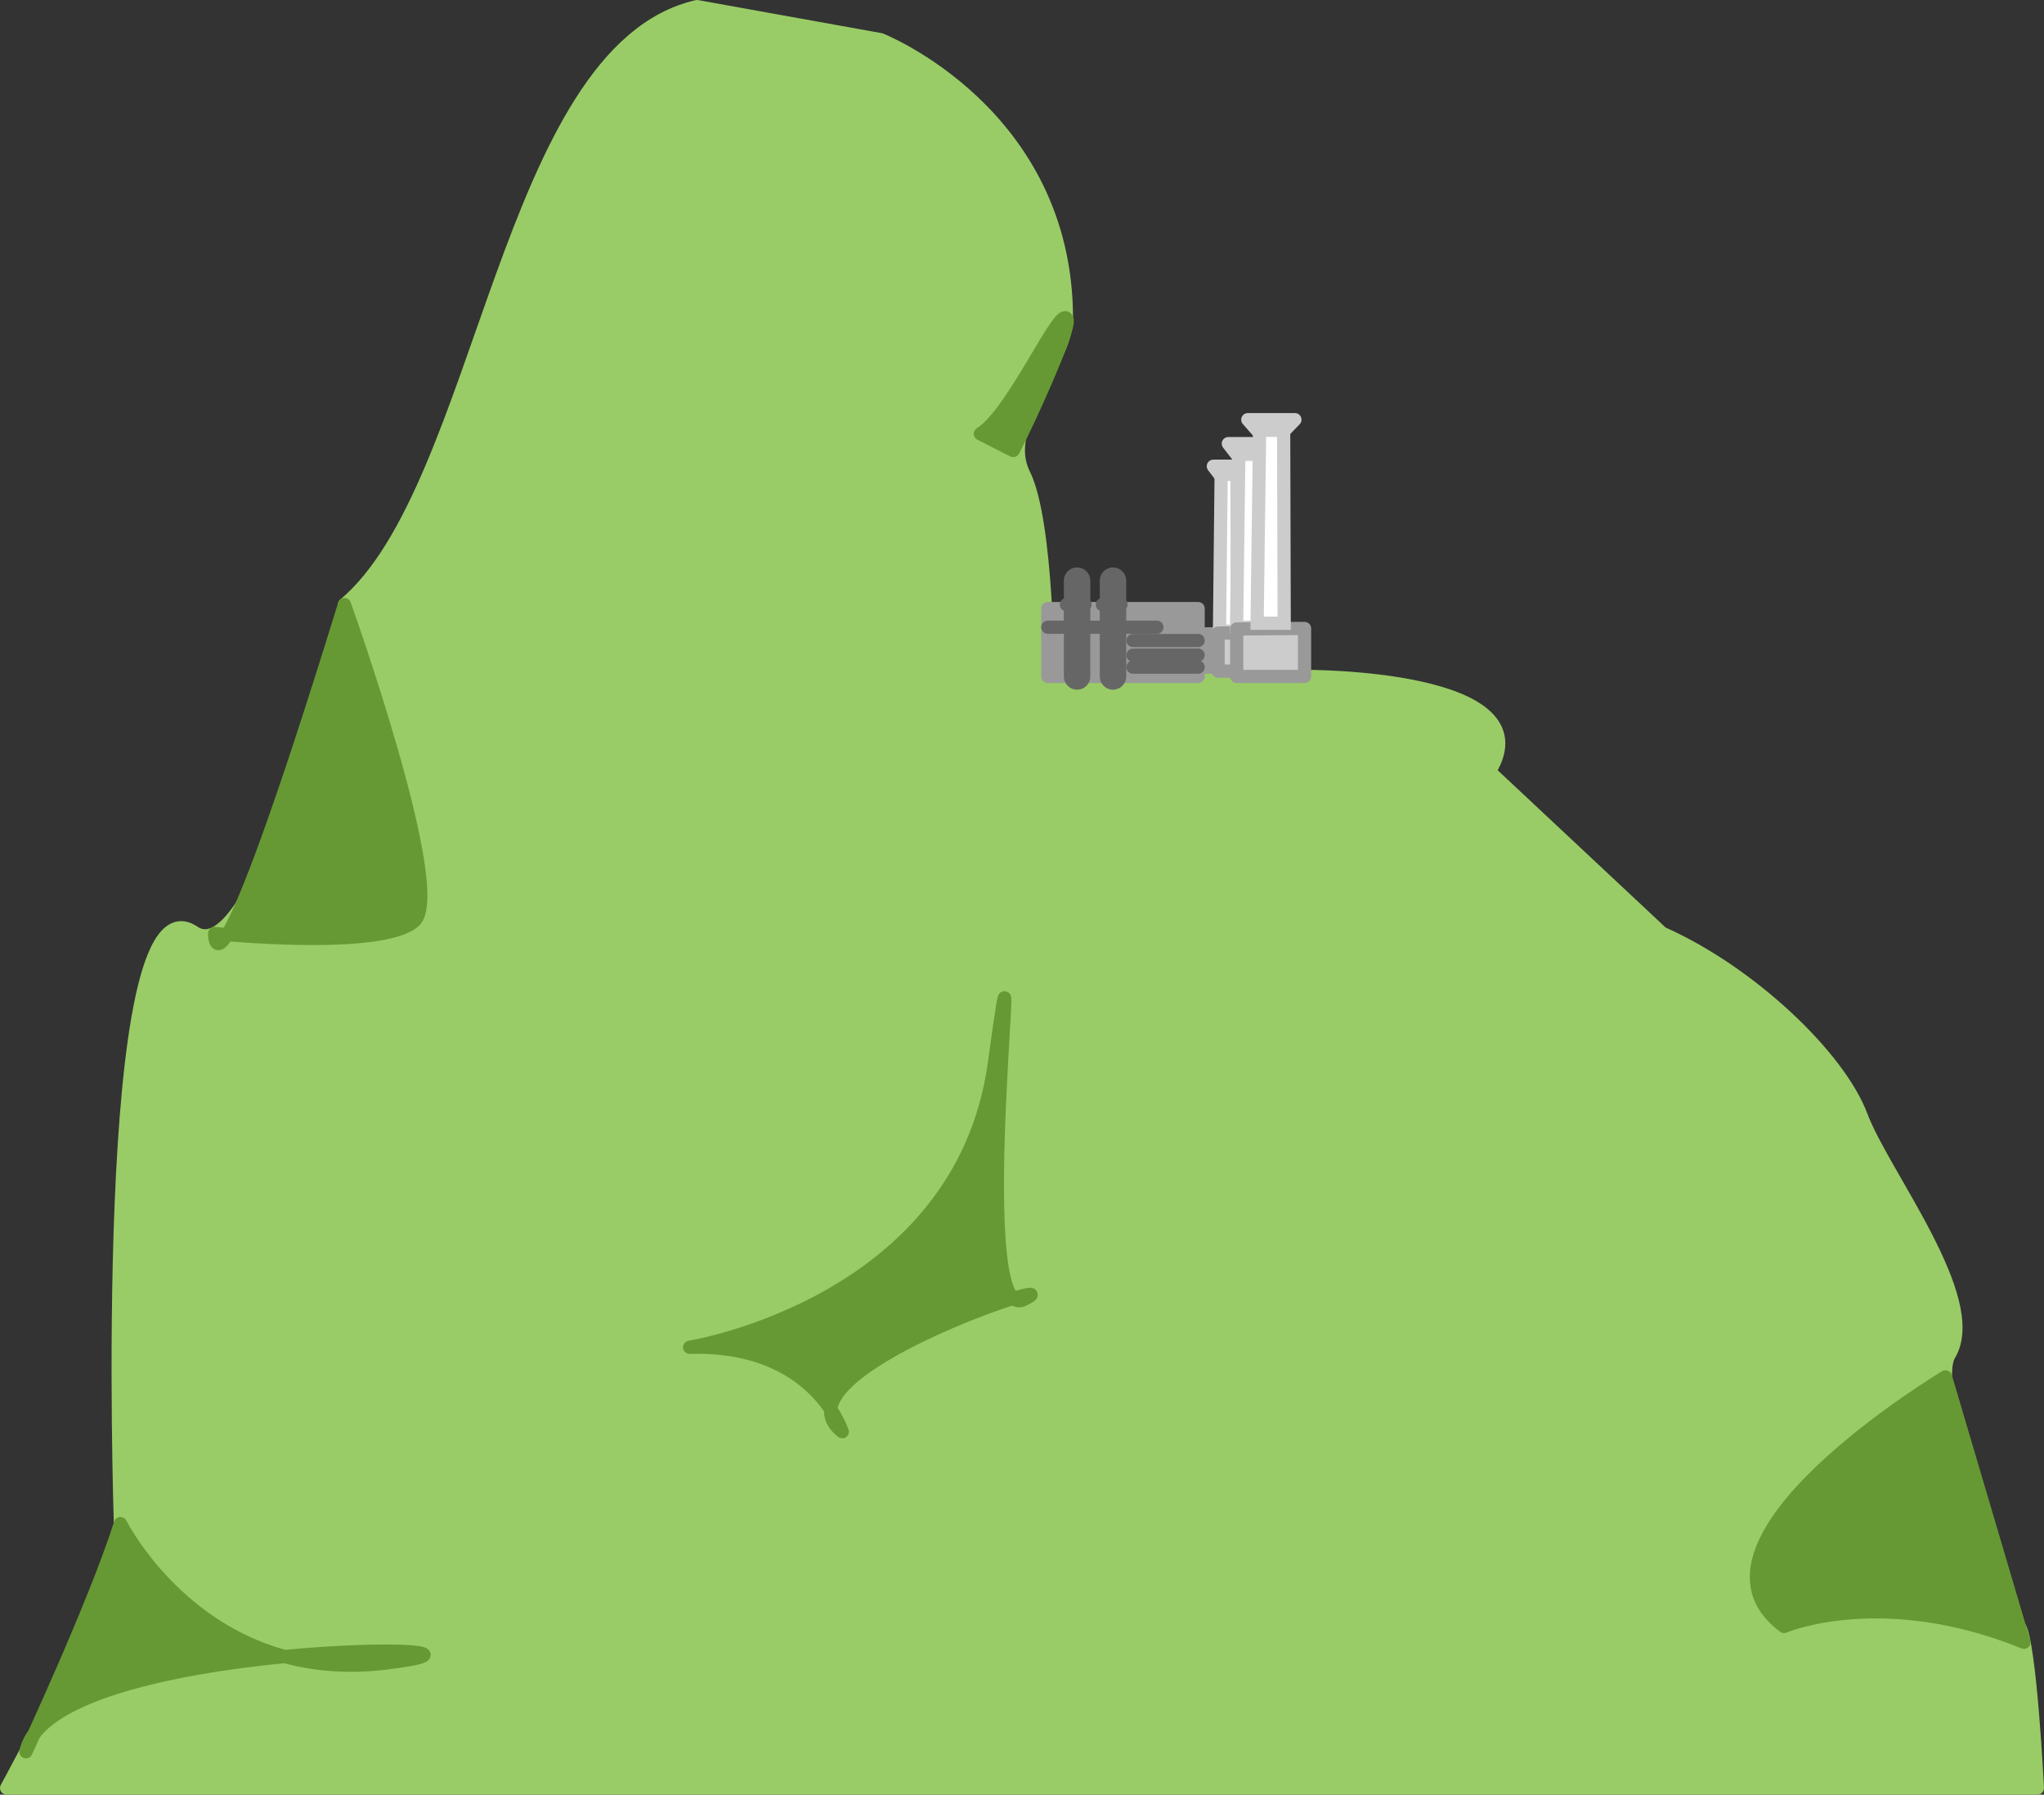 <?xml version="1.0" encoding="utf-8"?>
<!-- Generator: Adobe Illustrator 16.0.0, SVG Export Plug-In . SVG Version: 6.00 Build 0)  -->
<!DOCTYPE svg PUBLIC "-//W3C//DTD SVG 1.1//EN" "http://www.w3.org/Graphics/SVG/1.1/DTD/svg11.dtd">
<svg version="1.1" xmlns="http://www.w3.org/2000/svg" xmlns:xlink="http://www.w3.org/1999/xlink" x="0px" y="0px"
	 width="927.667px" height="814.333px" viewBox="0 0 927.667 814.333" enable-background="new 0 0 927.667 814.333"
	 xml:space="preserve">
<rect x="0" y="0" width="927.667" height="814.333" fill="#333333" stroke="none"/>
<g id="Layer_2">
	
		<path fill="#99CC66" stroke="#99CC66" stroke-width="6" stroke-linecap="round" stroke-linejoin="round" stroke-miterlimit="10" d="
		M3,811.333c0,0,45.691-82.667,51.667-120c0,0-10.154-297.641,33.333-268.333c28.963,19.519,68.686-141.085,68.333-148.658
		C219.667,221.333,229.667,23,316.333,3l83.333,15c0,0,84.335,33.333,84.335,126.667c0,19.86-30.583,48.052-19.335,70.512
		c10.884,21.733,10.884,95.385,10.884,95.385l116.515-3.622c0,0,110.935-0.609,83.878,43.14l78.334,73.333
		c40.39,17.918,80.39,56.251,90.39,82.918s54.976,83.373,40,108.333c-10,16.667,26.667,116.668,31.667,123.334
		s8.333,73.333,8.333,73.333H3z"/>
</g>
<g id="Layer_3">
	
		<path fill="#669933" stroke="#669933" stroke-width="6" stroke-linecap="round" stroke-linejoin="round" stroke-miterlimit="10" d="
		M882.958,624.771c0,0-124.958,74.896-73.291,113.229c0,0,44.493-18.942,108.913,7.195L882.958,624.771z"/>
	
		<path fill="#669933" stroke="#669933" stroke-width="6" stroke-linecap="round" stroke-linejoin="round" stroke-miterlimit="10" d="
		M156.333,274.342c0,0,46.667,130.325,31.667,143.658s-90.588,5.574-90.588,5.574S96.333,469.017,156.333,274.342z"/>
	
		<path fill="#669933" stroke="#669933" stroke-width="6" stroke-linecap="round" stroke-linejoin="round" stroke-miterlimit="10" d="
		M484.324,145.165c-2.282-8.866-24.005,42.01-39.385,51.688l14.916,7.572C468.04,188.77,485.478,149.652,484.324,145.165z"/>
	
		<path fill="#669933" stroke="#669933" stroke-width="6" stroke-linecap="round" stroke-linejoin="round" stroke-miterlimit="10" d="
		M313,611.333c0,0,123.333-19.666,138.333-129C466.333,373,438,603,464.667,589.667s-116.485,33.333-82.409,60
		C382.257,649.667,369.667,609.667,313,611.333z"/>
	
		<path fill="#669933" stroke="#669933" stroke-width="6" stroke-linecap="round" stroke-linejoin="round" stroke-miterlimit="10" d="
		M54.667,691.333c0,0,36.667,73.333,120,63.333S22.207,743.457,11.77,794.895C11.77,794.895,43,728,54.667,691.333z"/>
</g>
<g id="Layer_1">
	<g id="Layer_1_1_">
		<path fill="none" stroke="#999999" stroke-width="6" stroke-linecap="square" stroke-miterlimit="10" d="M570.332,308.753"/>
		<path fill="none" stroke="#999999" stroke-width="6" stroke-linecap="square" stroke-miterlimit="10" d="M558.258,307.545"/>
		
			<linearGradient id="SVGID_1_" gradientUnits="userSpaceOnUse" x1="506.522" y1="640.713" x2="504.107" y2="636.53" gradientTransform="matrix(1 0 0 -1 58.98 949.187)">
			<stop  offset="0" style="stop-color:#F2F2F2"/>
			<stop  offset="0.195" style="stop-color:#F6B9BB"/>
			<stop  offset="0.379" style="stop-color:#F9888C"/>
			<stop  offset="0.578" style="stop-color:#FB5A60"/>
			<stop  offset="0.755" style="stop-color:#FD3940"/>
			<stop  offset="0.902" style="stop-color:#FF242C"/>
			<stop  offset="1" style="stop-color:#FF1D25"/>
		</linearGradient>
		<line fill="url(#SVGID_1_)" x1="559.465" y1="310.564" x2="569.124" y2="310.564"/>
		
			<polygon fill="#CCCCCC" stroke="#999999" stroke-width="6" stroke-linecap="round" stroke-linejoin="round" stroke-miterlimit="10" points="
			567.917,301.189 567.917,287.46 547.391,287.627 547.391,302.716 567.917,302.716 		"/>
		<polygon fill="#FFFFFF" stroke="#CCCCCC" stroke-width="6" stroke-linecap="round" stroke-miterlimit="10" points="
			553.465,286.416 561.581,286.416 561.413,211.557 554.26,211.557 		"/>
		
			<polygon fill="#CCCCCC" stroke="#CCCCCC" stroke-width="6" stroke-linecap="round" stroke-linejoin="round" stroke-miterlimit="10" points="
			553.465,215.179 553.465,215.179 561.71,215.179 564.79,211.557 550.684,211.557 		"/>
		
			<polyline fill="#CCCCCC" stroke="#999999" stroke-width="6" stroke-linecap="round" stroke-linejoin="round" stroke-miterlimit="10" points="
			552.824,304.527 552.824,287.255 580.594,287.067 580.594,302.716 		"/>
		
			<line fill="none" stroke="#999999" stroke-width="6" stroke-linecap="round" stroke-linejoin="round" stroke-miterlimit="10" x1="553.428" y1="304.527" x2="580.594" y2="304.527"/>
		<polygon fill="#FFFFFF" stroke="#CCCCCC" stroke-width="6" stroke-linecap="round" stroke-miterlimit="10" points="
			561.221,284.605 572.125,284.605 571.901,202.501 562.288,202.501 		"/>
		
			<polygon fill="#CCCCCC" stroke="#CCCCCC" stroke-width="6" stroke-linecap="round" stroke-linejoin="round" stroke-miterlimit="10" points="
			561.221,206.124 561.221,206.124 572.301,206.124 576.44,201.294 557.482,201.294 		"/>
		
			<polygon fill="#CCCCCC" stroke="#999999" stroke-width="6" stroke-linecap="round" stroke-linejoin="round" stroke-miterlimit="10" points="
			561.276,306.942 561.276,285.387 592.065,285.162 592.065,306.942 		"/>
		<polygon fill="#FFFFFF" stroke="#CCCCCC" stroke-width="6" stroke-linecap="round" stroke-miterlimit="10" points="
			570.53,282.794 582.823,282.794 582.569,191.031 571.733,191.031 		"/>
		
			<polygon fill="#CCCCCC" stroke="#CCCCCC" stroke-width="6" stroke-linecap="round" stroke-linejoin="round" stroke-miterlimit="10" points="
			570.53,195.257 570.53,195.257 583.019,195.257 587.686,190.427 566.315,190.427 		"/>
		
			<polygon fill="#999999" stroke="#999999" stroke-width="6" stroke-linecap="round" stroke-linejoin="round" stroke-miterlimit="10" points="
			475.55,306.942 475.55,276.153 543.768,276.153 543.768,305.703 543.768,306.942 		"/>
		
			<line fill="none" stroke="#666666" stroke-width="6" stroke-linecap="round" stroke-linejoin="round" stroke-miterlimit="10" x1="475.55" y1="284.605" x2="525.053" y2="284.605"/>
		
			<line fill="none" stroke="#666666" stroke-width="6" stroke-linecap="round" stroke-linejoin="round" stroke-miterlimit="10" x1="543.768" y1="290.642" x2="514.186" y2="290.642"/>
		
			<line fill="none" stroke="#666666" stroke-width="6" stroke-linecap="round" stroke-linejoin="round" stroke-miterlimit="10" x1="543.768" y1="297.283" x2="514.186" y2="297.283"/>
		
			<line fill="none" stroke="#666666" stroke-width="6" stroke-linecap="round" stroke-linejoin="round" stroke-miterlimit="10" x1="543.768" y1="302.716" x2="514.186" y2="302.716"/>
		
			<line fill="none" stroke="#666666" stroke-width="6" stroke-linecap="round" stroke-linejoin="round" stroke-miterlimit="10" x1="484.001" y1="274.342" x2="492.454" y2="274.342"/>
		
			<line fill="none" stroke="#666666" stroke-width="6" stroke-linecap="round" stroke-linejoin="round" stroke-miterlimit="10" x1="500.302" y1="274.342" x2="508.754" y2="274.342"/>
		
			<line fill="none" stroke="#666666" stroke-width="12" stroke-linecap="round" stroke-linejoin="round" stroke-miterlimit="10" x1="488.832" y1="306.942" x2="488.832" y2="263.475"/>
		
			<line fill="none" stroke="#666666" stroke-width="12" stroke-linecap="round" stroke-linejoin="round" stroke-miterlimit="10" x1="505.131" y1="306.942" x2="505.131" y2="263.475"/>
	</g>
</g>
</svg>
